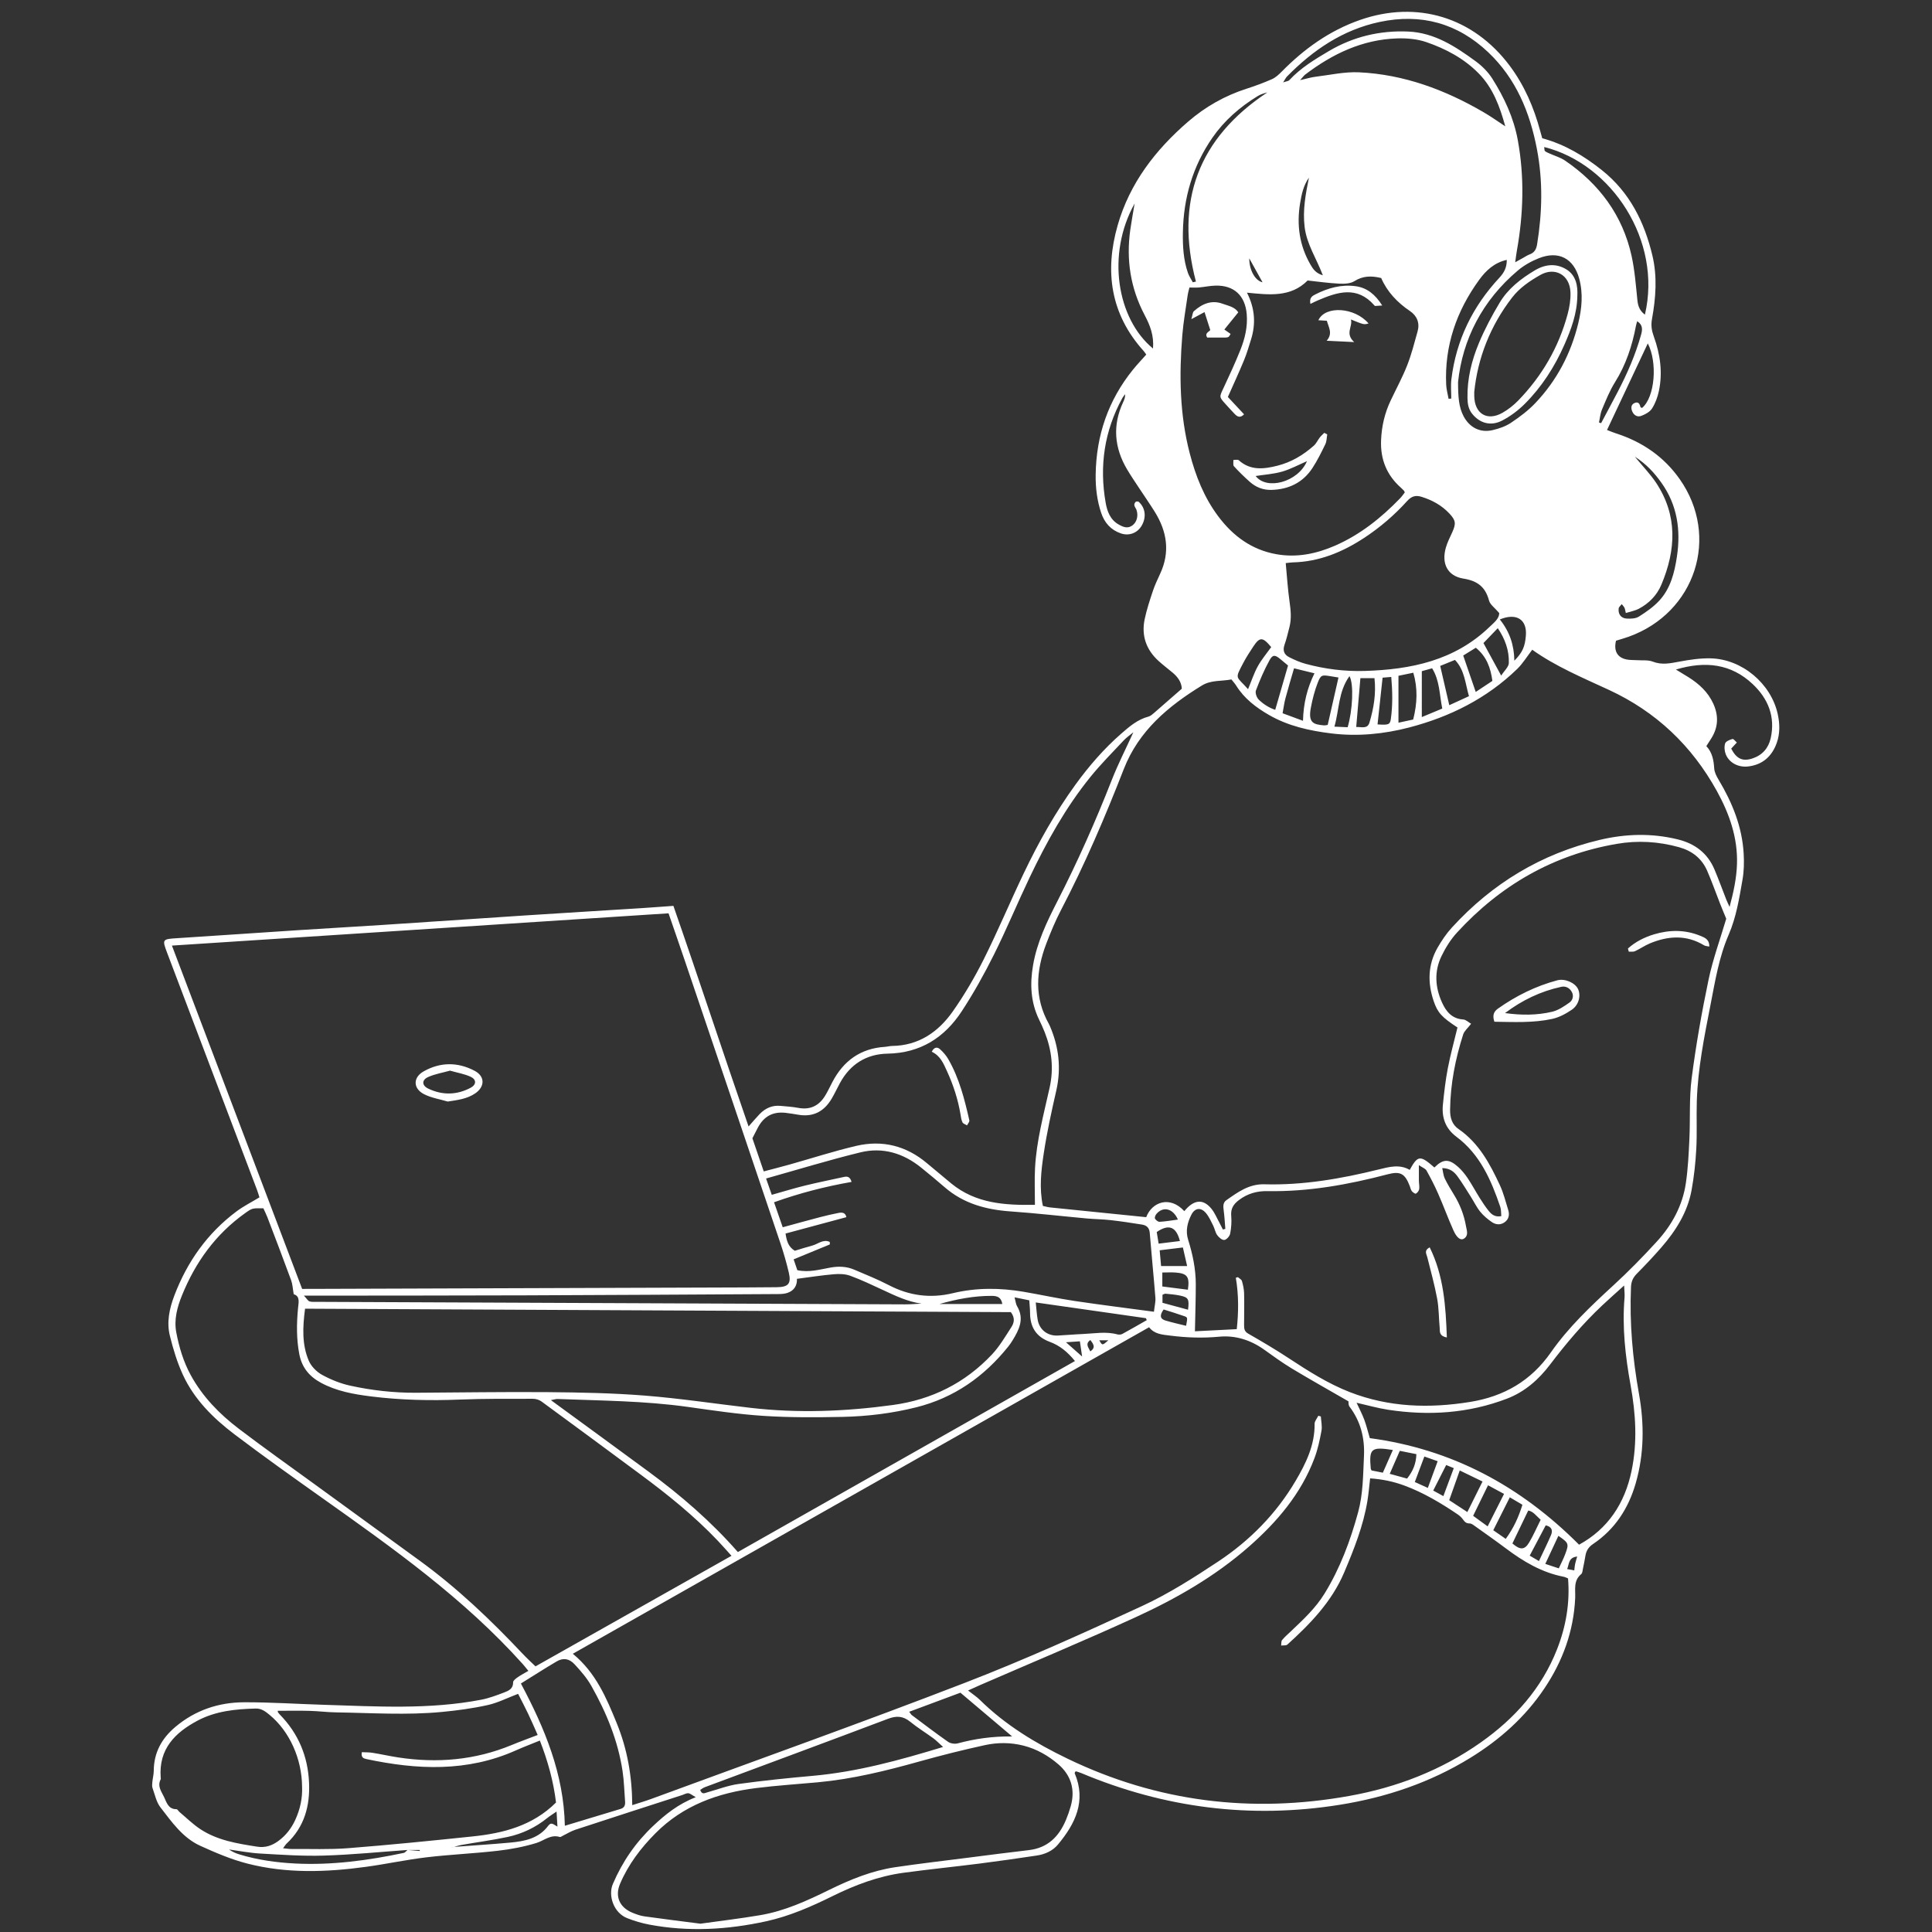 <svg xmlns="http://www.w3.org/2000/svg" xmlns:xlink="http://www.w3.org/1999/xlink" width="500" zoomAndPan="magnify" viewBox="0 0 375 375" height="500" preserveAspectRatio="xMidYMid meet" version="1.2"><rect x="0" y="0" width="375" height="375" fill="#333333" stroke="none"/><defs><clipPath id="742649bf17"><path d="M 29.316 2 L 345.816 2 L 345.816 375 L 29.316 375 Z M 29.316 2 "/></clipPath></defs><g id="dcf3179bc6"><g clip-rule="nonzero" clip-path="url(#742649bf17)"><path style=" stroke:none;fill-rule:evenodd;fill:#ffffff;fill-opacity:1;" d="M 336.027 145.305 C 337.039 147.281 338.242 147.852 340.16 147.211 C 342.055 146.582 343.254 145.223 343.688 143.305 C 344.625 139.121 343.199 135.609 340.195 132.781 C 335.984 128.816 330.996 128.258 325.293 129.957 C 326.266 130.551 327.008 130.988 327.738 131.449 C 329.785 132.742 331.527 134.324 332.551 136.586 C 333.617 138.93 333.523 141.199 332.117 143.387 C 331.828 143.84 331.539 144.293 331.199 144.82 C 332.352 146.047 332.625 147.539 332.727 149.141 C 332.773 149.895 333.176 150.676 333.578 151.344 C 336.234 155.781 338.152 160.473 338.445 165.691 C 338.543 167.375 338.508 169.113 338.215 170.77 C 337.582 174.375 337.016 178 335.539 181.418 C 333.66 185.758 332.91 190.41 332.012 195.016 C 330.801 201.227 329.539 207.43 329.348 213.781 C 329.258 216.84 329.414 219.91 329.25 222.965 C 329.105 225.672 328.816 228.391 328.324 231.055 C 327.535 235.312 325.281 238.887 322.477 242.113 C 320.961 243.855 319.371 245.543 317.742 247.188 C 316.992 247.945 316.625 248.676 316.574 249.82 C 316.277 256.793 316.887 263.66 318.121 270.531 C 319.16 276.324 319.148 282.188 317.484 287.926 C 316.078 292.793 313.461 296.832 309.211 299.691 C 308.348 300.27 307.883 300.992 307.727 301.984 C 307.598 302.789 307.434 303.59 307.266 304.387 C 307.18 304.785 307.168 305.324 306.91 305.535 C 305.344 306.824 305.82 308.574 305.742 310.203 C 305.441 316.629 303.316 322.438 299.754 327.742 C 296.012 333.32 291.102 337.676 285.414 341.18 C 277.602 345.996 269.066 348.867 260.043 350.309 C 242.742 353.074 226.027 350.926 209.883 344.16 C 209.574 344.031 209.246 343.934 208.926 343.832 C 208.871 343.812 208.801 343.844 208.734 343.855 C 208.688 343.965 208.566 344.105 208.598 344.184 C 210.883 349.59 208.715 353.98 205.344 358.027 C 204.332 359.242 202.844 359.922 201.25 360.156 C 197.555 360.707 193.855 361.242 190.145 361.715 C 185.223 362.34 180.281 362.836 175.363 363.504 C 170.535 364.16 166.016 365.855 161.66 368.004 C 157.504 370.055 153.281 371.918 148.723 372.918 C 141.199 374.566 133.641 375 126.039 373.566 C 124.578 373.293 123.129 372.859 121.742 372.316 C 119.094 371.277 118.004 367.918 118.949 365.695 C 120.797 361.359 123.398 357.594 126.805 354.383 C 129.133 352.195 131.602 350.18 135.047 348.836 C 134.309 348.426 133.965 348.098 133.598 348.066 C 133.227 348.031 132.824 348.285 132.438 348.41 C 125.52 350.648 118.594 352.879 111.684 355.148 C 110.816 355.434 110.02 355.945 109.188 356.348 C 109.016 356.434 108.797 356.605 108.656 356.559 C 106.891 356.004 105.641 357.242 104.145 357.711 C 101.699 358.469 99.137 358.945 96.586 359.238 C 91.996 359.766 87.367 359.957 82.777 360.504 C 78.863 360.969 74.996 361.809 71.09 362.344 C 63.359 363.406 55.605 363.676 47.98 361.711 C 44.848 360.902 41.809 359.605 38.852 358.258 C 35.461 356.711 33.348 353.652 31.148 350.816 C 30.348 349.789 30.066 348.344 29.609 347.066 C 29.484 346.711 29.535 346.277 29.57 345.887 C 29.641 345.156 29.84 344.43 29.844 343.703 C 29.863 340.184 31.387 337.43 34.02 335.207 C 37.883 331.949 42.426 330.426 47.387 330.41 C 52.551 330.395 57.715 330.746 62.879 330.902 C 73.074 331.215 83.289 331.863 93.406 329.914 C 94.926 329.621 96.406 329.059 97.863 328.504 C 98.727 328.176 99.625 327.785 99.598 326.523 C 99.59 326.195 100.137 325.797 100.504 325.539 C 101.102 325.117 101.766 324.781 102.559 324.316 C 102.125 323.793 101.812 323.379 101.469 322.996 C 90.059 310.27 76.227 300.469 62.398 290.66 C 56.734 286.645 51.078 282.617 45.547 278.43 C 41.398 275.289 37.691 271.629 35.484 266.812 C 34.387 264.426 33.613 261.855 32.977 259.293 C 32.312 256.648 32.879 254.004 33.832 251.488 C 36.328 244.914 40.25 239.363 45.91 235.129 C 47.246 234.133 48.762 233.371 50.359 232.406 C 50.238 232.031 50.082 231.461 49.871 230.91 C 44.062 215.582 38.25 200.258 32.438 184.934 C 31.449 182.332 31.52 182.281 34.316 182.105 C 42.125 181.609 49.926 181.062 57.73 180.555 C 63.23 180.199 68.73 179.887 74.227 179.531 C 83.457 178.926 92.684 178.289 101.914 177.688 C 109.449 177.199 116.984 176.746 124.52 176.27 C 126.484 176.145 128.445 175.988 130.707 175.828 C 135.645 190 140.324 204.293 145.297 218.648 C 146.109 217.734 146.754 216.957 147.453 216.234 C 148.551 215.105 149.879 214.496 151.488 214.648 C 152.637 214.758 153.797 214.82 154.926 215.035 C 157.227 215.473 158.934 214.652 160.133 212.719 C 160.668 211.852 161.094 210.918 161.57 210.016 C 163.723 205.902 167.027 203.504 171.734 203.195 C 172.211 203.164 172.68 203.027 173.152 203.02 C 178.312 202.953 182.113 200.32 184.93 196.324 C 187.191 193.109 189.203 189.68 190.961 186.164 C 193.699 180.691 196.066 175.035 198.703 169.516 C 201.578 163.488 204.84 157.68 208.773 152.262 C 211.383 148.672 214.277 145.332 217.621 142.41 C 219.207 141.023 220.812 139.641 222.934 139.086 C 223.305 138.984 223.641 138.691 223.945 138.43 C 225.746 136.875 227.531 135.305 229.391 133.676 C 229.324 132.379 228.59 131.371 227.562 130.523 C 226.672 129.785 225.75 129.082 224.895 128.309 C 222.477 126.121 221.516 123.387 222.176 120.203 C 222.562 118.352 223.164 116.539 223.762 114.738 C 224.148 113.582 224.672 112.465 225.188 111.355 C 227.152 107.137 226.512 103.145 224.129 99.324 C 223.156 97.766 222.102 96.258 221.094 94.723 C 220.309 93.527 219.5 92.348 218.773 91.121 C 216.273 86.906 215.91 82.551 218.004 78.055 C 218.223 77.586 218.422 77.109 218.383 76.512 C 218.207 76.758 217.996 76.988 217.852 77.254 C 214.348 83.645 213.355 90.449 214.609 97.59 C 214.906 99.281 215.508 100.895 217.152 101.816 C 218.008 102.297 218.879 102.672 219.812 101.973 C 220.641 101.355 220.98 100.172 220.609 99.02 C 220.438 98.48 219.781 98.012 220.492 97.352 C 220.645 97.359 220.906 97.297 221.016 97.395 C 222.328 98.57 222.547 100.387 221.605 102.023 C 220.773 103.457 219.168 104.082 217.559 103.531 C 215.617 102.867 214.391 101.484 213.742 99.562 C 212.93 97.148 212.633 94.648 212.668 92.121 C 212.777 84.52 215.105 77.688 219.906 71.754 C 220.715 70.754 221.602 69.824 222.484 68.828 C 222.293 68.562 222.164 68.332 221.988 68.137 C 215.551 60.992 214.375 52.703 216.934 43.742 C 219.27 35.562 224.258 29.102 230.617 23.605 C 233.957 20.723 237.711 18.59 241.914 17.234 C 243.594 16.691 245.262 16.082 246.875 15.371 C 247.586 15.059 248.211 14.477 248.77 13.91 C 253.125 9.488 258.055 5.945 263.961 3.879 C 275.055 0.004 285.965 3.332 293.016 12.738 C 295.871 16.551 297.719 20.836 298.949 25.414 C 299.07 25.867 299.203 26.32 299.348 26.836 C 303.707 28.008 307.469 30.27 310.957 33.051 C 316.316 37.328 319.176 43.086 320.727 49.59 C 321.707 53.699 321.391 57.848 320.645 61.953 C 320.426 63.164 320.59 64.172 320.996 65.293 C 322.242 68.734 322.758 72.297 321.984 75.922 C 321.734 77.094 321.293 78.297 320.652 79.297 C 320.227 79.961 319.336 80.438 318.555 80.727 C 317.781 81.016 317.078 80.57 316.777 79.758 C 316.543 79.133 316.598 78.492 317.305 78.207 C 318 77.926 318.277 78.387 318.406 79.004 C 318.422 79.082 318.613 79.125 318.723 79.184 C 321.223 77.094 321.758 70.359 319.836 66.656 C 317.266 72.113 314.641 77.688 311.922 83.461 C 312.582 83.711 313.113 83.941 313.66 84.117 C 318.742 85.75 322.953 88.621 326.035 93.008 C 333.871 104.152 329.094 118.91 316.16 123.574 C 315.332 123.871 314.48 124.109 313.664 124.363 C 313.188 126.34 313.922 127.648 315.738 128.008 C 316.402 128.137 317.094 128.094 317.773 128.141 C 318.789 128.215 319.895 128.066 320.801 128.422 C 322.578 129.117 324.227 128.742 325.973 128.418 C 327.969 128.047 330.02 127.738 332.035 127.785 C 338.117 127.926 343.754 132.672 345.055 138.594 C 345.469 140.477 345.52 142.395 344.852 144.238 C 343.918 146.816 342.125 148.426 339.34 148.766 C 337.445 148.996 335.66 148.09 334.977 146.43 C 334.719 145.793 334.645 144.941 334.848 144.301 C 334.98 143.887 335.738 143.59 336.273 143.438 C 336.477 143.379 336.832 143.875 337.121 144.121 C 336.785 144.484 336.449 144.848 336.027 145.305 Z M 87.492 358.688 C 87.75 358.613 88.008 358.492 88.27 358.473 C 91.855 358.195 95.445 357.977 99.023 357.648 C 101.836 357.387 104.57 356.859 106.418 354.371 C 107.027 353.555 107.477 354.18 108.199 354.543 C 108.148 353.68 108.098 352.816 108.027 351.621 C 107.195 352.195 106.68 352.504 106.219 352.879 C 103.953 354.707 101.379 355.938 98.562 356.543 C 95.582 357.184 92.547 357.574 89.543 358.109 C 88.848 358.234 88.18 358.492 87.496 358.691 C 86.164 358.691 84.836 358.691 83.508 358.688 C 84.832 358.688 86.164 358.688 87.492 358.688 Z M 79.113 359.078 C 73.699 359.461 68.289 360.008 62.867 360.168 C 58.734 360.297 54.586 360 50.449 359.766 C 48.441 359.652 46.449 359.254 44.453 358.984 C 45.086 359.43 45.766 359.727 46.465 359.938 C 50 361.016 53.637 361.52 57.309 361.707 C 64.426 362.062 71.422 361.113 78.363 359.648 C 78.633 359.594 78.848 359.266 79.109 359.074 C 79.895 359.145 80.684 359.211 81.469 359.277 C 81.473 359.211 81.48 359.145 81.484 359.078 C 80.695 359.078 79.906 359.078 79.113 359.078 Z M 122.719 350.379 C 124.117 349.922 125.281 349.586 126.414 349.168 C 146.707 341.695 167.082 334.438 187.25 326.648 C 198.914 322.145 210.332 316.977 221.688 311.723 C 226.844 309.34 231.711 306.23 236.465 303.082 C 242.59 299.016 247.711 293.828 251.469 287.449 C 253.477 284.047 255.219 280.496 255.164 276.359 C 255.156 275.84 255.633 275.32 255.887 274.797 C 256.051 274.844 256.215 274.891 256.375 274.938 C 256.43 275.863 256.66 276.824 256.496 277.715 C 256.168 279.508 255.781 281.324 255.137 283.027 C 252.531 289.965 247.855 295.43 242.379 300.234 C 235.828 305.977 228.316 310.289 220.445 313.891 C 210.492 318.449 200.383 322.664 190.34 327.027 C 189.699 327.305 189.066 327.598 187.898 328.121 C 188.914 328.922 189.613 329.371 190.188 329.941 C 195.141 334.836 201.047 338.387 207.227 341.367 C 224.629 349.762 242.949 352 261.922 348.586 C 271.121 346.934 279.73 343.629 287.426 338.199 C 294.02 333.547 299.227 327.734 302.215 320.141 C 303.949 315.727 304.746 311.141 304.355 306.367 C 304.016 306.234 303.777 306.102 303.52 306.051 C 299.266 305.23 295.668 303.086 292.266 300.527 C 290.363 299.098 288.41 297.73 286.473 296.348 C 286.09 296.078 285.656 295.695 285.25 295.699 C 284.586 295.703 284.297 295.395 283.965 294.93 C 283.695 294.555 283.34 294.215 282.961 293.957 C 279.691 291.746 276.312 289.727 272.594 288.348 C 270.5 287.57 268.328 287.113 265.941 286.949 C 265.762 288.477 265.648 289.887 265.422 291.281 C 264.625 296.152 262.816 300.695 260.902 305.215 C 258.492 310.891 254.34 315.168 249.883 319.207 C 249.629 319.438 249.082 319.344 248.668 319.398 C 248.723 319.035 248.656 318.57 248.859 318.328 C 249.375 317.699 250.004 317.168 250.594 316.605 C 252.965 314.359 255.355 312.137 257.094 309.312 C 260.113 304.398 262.102 299.066 263.609 293.531 C 264.586 289.953 264.57 286.27 264.746 282.613 C 264.914 279.133 264.102 275.891 261.953 273.043 C 261.684 272.691 261.754 272.082 261.738 272 C 257.898 269.781 254.285 267.758 250.738 265.621 C 248.879 264.5 247.113 263.207 245.344 261.945 C 242.742 260.09 239.77 259.16 236.688 259.449 C 233.469 259.75 230.34 259.648 227.16 259.242 C 225.613 259.047 224.09 258.984 223.039 257.617 C 185.711 278.77 148.512 299.844 111.18 320.996 C 115.641 324.648 117.703 329.551 119.711 334.477 C 121.758 339.488 122.684 344.742 122.719 350.379 Z M 239.016 131.879 C 237.105 132.258 235.074 131.961 233.297 133.051 C 226.75 137.066 221.023 141.848 218.125 149.281 C 214.492 158.602 210.562 167.785 205.93 176.66 C 204.832 178.766 203.918 180.977 203.07 183.199 C 201.082 188.438 200.723 193.66 203.594 198.758 C 203.66 198.875 203.715 199 203.77 199.125 C 205.523 203.176 206.016 207.328 205.023 211.68 C 204.102 215.723 203.207 219.781 202.59 223.879 C 202.086 227.215 201.691 230.613 202.422 234.07 C 202.902 234.172 203.355 234.312 203.816 234.359 C 210.023 235 216.227 235.625 222.477 236.254 C 223.605 233.281 227.086 232.035 229.871 235.082 C 230.094 234.836 230.297 234.582 230.531 234.359 C 232.137 232.84 233.652 232.852 235.09 234.559 C 235.773 235.371 236.184 236.414 236.707 237.359 C 236.938 237.781 237.145 238.223 237.363 238.652 C 237.523 238.609 237.68 238.566 237.836 238.523 C 237.738 237.344 237.676 236.16 237.523 234.984 C 237.426 234.211 237.324 233.453 238.051 232.945 C 240.277 231.391 242.43 229.789 245.414 229.871 C 252.949 230.078 260.316 228.793 267.598 226.992 C 269.668 226.48 271.66 225.934 273.625 227.074 C 275.203 224.219 275.656 224.188 278.414 226.609 C 280.109 224.93 281.223 224.875 283.051 226.523 C 283.75 227.152 284.359 227.914 284.883 228.695 C 285.715 229.938 286.418 231.266 287.215 232.531 C 287.758 233.391 288.32 234.25 288.957 235.039 C 289.508 235.723 290.191 236.285 291.402 236.051 C 291.34 235.426 291.387 234.809 291.207 234.27 C 289.438 229.07 287.285 224.078 282.703 220.656 C 280.555 219.051 279.816 216.93 280.066 214.406 C 280.305 212.039 280.574 209.668 281.023 207.336 C 281.535 204.68 282.262 202.066 282.895 199.434 C 279.863 197.445 279.043 196.59 278.266 194.285 C 277.09 190.773 277.137 187.301 278.988 184.023 C 279.789 182.613 280.719 181.234 281.809 180.039 C 289.641 171.469 299.172 165.711 310.496 163.023 C 315.527 161.828 320.59 161.684 325.656 162.926 C 328.977 163.738 331.438 165.586 332.781 168.77 C 333.602 170.707 334.316 172.688 335.086 174.645 C 335.227 175.008 335.406 175.355 335.711 176.027 C 336.504 173.074 337.062 170.434 337.148 167.715 C 337.312 162.586 335.664 157.93 333.238 153.531 C 328.387 144.746 321.453 138.152 312.312 133.918 C 307.195 131.547 301.973 129.371 297.406 126.113 C 296.395 127.422 295.582 128.781 294.48 129.852 C 288.574 135.578 281.422 139.137 273.551 141.195 C 268.625 142.48 263.527 142.984 258.426 142.359 C 254.188 141.84 250.031 140.93 246.273 138.754 C 243.773 137.309 241.516 135.59 239.953 133.09 C 239.707 132.691 239.379 132.348 239.016 131.879 Z M 33.371 183.539 C 41.879 205.965 50.258 228.059 58.645 250.176 C 59.617 250.176 60.363 250.176 61.105 250.172 C 86.969 250.086 112.832 250 138.695 249.91 C 142.711 249.895 146.727 249.891 150.742 249.848 C 153.039 249.824 153.613 249.164 153.102 246.988 C 152.652 245.074 152.105 243.18 151.48 241.316 C 145.285 222.953 139.066 204.598 132.848 186.242 C 131.852 183.293 130.82 180.352 129.762 177.273 C 97.656 179.363 65.672 181.441 33.371 183.539 Z M 239.871 248.008 C 240.008 247.973 240.145 247.934 240.277 247.895 C 240.547 248.141 240.969 248.34 241.055 248.637 C 241.281 249.414 241.461 250.227 241.48 251.031 C 241.531 253.07 241.48 255.113 241.477 257.152 C 241.473 257.84 241.5 258.414 242.266 258.852 C 244.914 260.367 247.547 261.922 250.098 263.598 C 253.91 266.105 257.754 268.555 262.023 270.219 C 269.598 273.16 277.402 273.395 285.332 272.117 C 291.891 271.059 297.16 268.043 301.031 262.492 C 304.434 257.621 308.742 253.539 313.117 249.523 C 316.07 246.816 318.887 243.941 321.59 240.984 C 324.535 237.766 326.59 233.992 327.227 229.629 C 327.641 226.812 327.777 223.949 327.91 221.102 C 328.098 217.164 327.848 213.18 328.352 209.285 C 329.18 202.887 330.297 196.512 331.621 190.199 C 332.465 186.164 333.902 182.254 335.062 178.324 C 334.691 177.418 334.273 176.438 333.883 175.445 C 333.039 173.297 332.277 171.113 331.355 169.004 C 330.309 166.617 328.434 165.148 325.918 164.445 C 321.918 163.332 317.875 163.09 313.793 163.797 C 301.469 165.922 291.219 171.84 282.809 181.004 C 281.59 182.332 280.586 183.941 279.797 185.574 C 278.344 188.562 278.555 191.672 279.922 194.648 C 280.707 196.359 281.844 197.746 283.996 197.879 C 284.547 197.914 285.062 198.445 285.539 198.715 C 284.898 199.559 284.223 200.098 284 200.785 C 282.484 205.535 281.523 210.391 281.461 215.402 C 281.445 216.93 281.82 218.266 283.109 219.152 C 287.039 221.859 289.188 225.879 291.117 230.027 C 291.832 231.555 292.238 233.227 292.742 234.848 C 293.023 235.758 292.883 236.629 292.062 237.227 C 291.25 237.816 290.332 237.73 289.57 237.207 C 288.742 236.637 287.941 235.969 287.312 235.195 C 286.594 234.305 286.09 233.238 285.469 232.262 C 284.633 230.945 283.824 229.602 282.906 228.34 C 282.277 227.48 281.48 226.754 279.938 226.723 C 280.121 227.527 280.16 228.191 280.426 228.742 C 280.961 229.84 281.602 230.891 282.242 231.934 C 283.391 233.812 284.172 235.824 284.547 237.996 C 284.695 238.852 285.102 239.781 284.164 240.414 C 283.562 240.824 282.789 240.324 282.137 238.871 C 281.078 236.52 280.199 234.086 279.16 231.727 C 278.484 230.18 277.707 228.672 276.883 227.199 C 276.668 226.82 276.109 226.637 275.402 226.156 C 275.402 227.453 275.391 228.324 275.406 229.191 C 275.414 229.734 275.543 230.293 275.461 230.816 C 275.41 231.145 275.117 231.52 274.828 231.68 C 274.684 231.758 274.234 231.441 274.043 231.207 C 273.84 230.957 273.773 230.59 273.656 230.273 C 272.715 227.793 271.832 227.277 269.348 227.93 C 261.688 229.941 253.953 231.34 245.988 231.195 C 243.98 231.156 242.121 231.676 240.461 232.941 C 239.387 233.758 238.855 234.629 238.98 236.02 C 239.078 237.156 238.992 238.336 238.773 239.457 C 238.68 239.945 238.082 240.617 237.641 240.676 C 237.219 240.73 236.582 240.188 236.266 239.746 C 235.879 239.211 235.777 238.48 235.473 237.879 C 235.047 237.035 234.656 236.137 234.051 235.43 C 233.09 234.305 231.934 234.438 231.258 235.754 C 230.48 237.273 230.074 238.887 230.617 240.633 C 231.492 243.434 232.098 246.297 232.102 249.246 C 232.102 252.273 231.996 255.301 231.934 258.402 C 234.477 258.273 237.164 258.137 240.055 257.988 C 240.41 254.688 240.445 251.359 239.871 248.008 Z M 141.984 301.98 C 140.969 300.859 140.164 299.941 139.328 299.059 C 134.762 294.258 129.629 290.117 124.316 286.188 C 117.922 281.453 111.523 276.723 105.102 272.023 C 104.652 271.695 104 271.5 103.438 271.504 C 98.746 271.508 94.047 271.465 89.355 271.652 C 83.562 271.887 77.793 271.766 72.043 271.047 C 68.664 270.625 65.32 270.039 62.266 268.379 C 60.031 267.168 58.598 265.414 58.105 262.895 C 57.527 259.93 57.562 256.953 57.844 253.961 C 57.949 252.832 58.293 251.586 57.012 251.211 C 56.82 250.141 56.793 249.27 56.508 248.492 C 55.012 244.402 53.453 240.34 51.902 236.273 C 51.664 235.656 51.359 235.062 51.117 234.527 C 48.949 234.5 48.945 234.496 47.559 235.484 C 41.844 239.559 37.918 245.02 35.312 251.461 C 34.391 253.742 33.742 256.133 34.219 258.633 C 34.77 261.516 35.605 264.32 37.023 266.91 C 39.316 271.109 42.602 274.465 46.359 277.324 C 51.23 281.031 56.23 284.57 61.18 288.172 C 67.945 293.098 74.719 298.008 81.48 302.938 C 88.77 308.25 95.266 314.434 101.434 320.984 C 102.219 321.816 103.066 322.59 103.938 323.441 C 116.598 316.297 129.145 309.223 141.984 301.98 Z M 59.211 254.016 C 58.738 257.629 58.594 260.957 59.926 264.098 C 60.391 265.195 61.441 266.266 62.5 266.848 C 64.203 267.785 66.082 268.543 67.98 268.957 C 72.168 269.875 76.43 270.355 80.734 270.332 C 89.305 270.289 97.875 270.141 106.445 270.215 C 112.703 270.27 118.973 270.391 125.203 270.887 C 132.039 271.434 138.84 272.469 145.656 273.258 C 154.898 274.332 164.113 273.969 173.312 272.707 C 180.871 271.672 187.332 268.441 192.547 262.891 C 194.016 261.328 195.125 259.418 196.301 257.602 C 196.809 256.809 197.094 255.855 196.207 254.684 C 150.754 254.461 105.121 254.238 59.211 254.016 Z M 230.867 55.809 C 230.773 56.219 230.598 56.797 230.512 57.391 C 230.148 59.949 229.695 62.5 229.484 65.074 C 228.859 72.77 228.965 80.438 230.922 87.973 C 232.059 92.352 233.695 96.512 236.426 100.172 C 239.293 104.02 242.945 106.723 247.758 107.574 C 251.703 108.27 255.477 107.504 259.102 105.926 C 263.988 103.797 268.062 100.543 271.734 96.746 C 272.098 96.375 272.391 95.934 272.664 95.586 C 272.578 95.379 272.566 95.305 272.527 95.258 C 272.336 95.066 272.148 94.871 271.945 94.691 C 269.16 92.234 267.91 89.145 268.066 85.438 C 268.176 82.75 268.766 80.191 269.918 77.762 C 270.992 75.488 272.203 73.266 273.125 70.93 C 273.965 68.793 274.531 66.547 275.152 64.328 C 275.613 62.699 275.039 61.301 273.695 60.391 C 271.211 58.715 269.242 56.633 268.09 53.965 C 266.172 53.496 264.535 53.535 262.883 54.574 C 262.098 55.066 260.918 55.105 259.93 55.055 C 257.906 54.961 255.891 54.664 253.809 54.445 C 250.523 57.754 246.352 57.234 242.035 56.805 C 243.598 59.875 243.773 62.859 242.82 65.91 C 242.395 67.27 241.992 68.648 241.449 69.961 C 240.469 72.328 239.391 74.656 238.328 77.051 C 239.398 78.195 240.43 79.301 241.473 80.418 C 240.695 81.215 240.145 80.867 239.641 80.344 C 239.027 79.707 238.438 79.043 237.844 78.391 C 236.617 77.035 236.668 77.059 237.449 75.383 C 238.602 72.922 239.746 70.453 240.754 67.934 C 241.641 65.715 242.195 63.402 241.988 60.965 C 241.68 57.379 239.531 55.359 235.957 55.438 C 234.875 55.461 233.805 55.699 232.723 55.797 C 232.156 55.848 231.582 55.809 230.867 55.809 Z M 135.949 373.387 C 139.754 372.852 143.668 372.395 147.547 371.734 C 152.289 370.934 156.629 368.945 160.91 366.84 C 165.016 364.824 169.234 363.09 173.789 362.418 C 178.496 361.723 183.223 361.176 187.941 360.574 C 191.855 360.074 195.762 359.562 199.68 359.109 C 203.344 358.691 205.535 356.496 206.891 353.27 C 207.258 352.395 207.574 351.492 207.832 350.578 C 208.742 347.371 207.887 344.574 205.426 342.453 C 203.473 340.773 201.211 339.473 198.652 338.824 C 196.164 338.195 193.625 338.191 191.16 338.73 C 186.914 339.656 182.688 340.715 178.504 341.887 C 172.012 343.707 165.484 345.316 158.75 345.941 C 154.754 346.312 150.746 346.562 146.77 347.062 C 139.383 347.988 132.629 350.398 127.23 355.832 C 124.371 358.707 121.957 361.891 120.359 365.629 C 119.305 368.098 120.262 370.234 122.75 371.258 C 123.496 371.566 124.285 371.852 125.082 371.965 C 128.645 372.469 132.215 372.902 135.949 373.387 Z M 219.988 142.133 C 219.32 142.688 218.648 143.137 218.109 143.715 C 215.926 146.047 213.664 148.316 211.656 150.793 C 206.836 156.746 203.145 163.41 199.859 170.297 C 197.488 175.266 195.383 180.363 192.926 185.285 C 191.051 189.051 188.988 192.75 186.688 196.266 C 183.336 201.395 178.648 204.402 172.281 204.512 C 168.156 204.586 165.027 206.559 163.031 210.223 C 162.48 211.238 161.996 212.293 161.406 213.285 C 159.98 215.68 157.918 216.836 155.082 216.391 C 154.207 216.254 153.336 216.09 152.461 215.996 C 150.008 215.734 148.277 216.672 147.105 218.863 C 146.762 219.508 146.434 220.168 146.039 220.934 C 146.723 222.934 147.445 225.039 148.242 227.371 C 149.988 226.906 151.617 226.496 153.234 226.043 C 157.547 224.832 161.82 223.441 166.18 222.418 C 171.246 221.23 175.883 222.379 179.906 225.766 C 181.469 227.082 183.035 228.387 184.609 229.684 C 189.402 233.633 195.086 233.953 200.879 233.855 C 200.879 231.367 200.777 229.055 200.898 226.754 C 201.176 221.43 202.582 216.293 203.73 211.125 C 204.562 207.387 204.152 203.844 202.777 200.348 C 202.453 199.527 202.082 198.723 201.695 197.926 C 200.051 194.547 199.887 191.008 200.512 187.371 C 201.266 182.945 203.18 178.953 205.191 175.023 C 209.129 167.328 212.637 159.453 215.789 151.41 C 217 148.324 218.516 145.359 219.988 142.133 Z M 223.98 254.609 C 224.105 253.477 224.324 252.672 224.262 251.887 C 223.93 247.688 223.504 243.496 223.164 239.297 C 223.082 238.281 222.527 237.824 221.648 237.688 C 219.645 237.367 217.637 237.059 215.621 236.832 C 214.07 236.656 212.5 236.645 210.945 236.504 C 206.008 236.051 201.078 235.48 196.133 235.133 C 191.395 234.797 187.035 233.625 183.367 230.445 C 181.875 229.148 180.352 227.895 178.82 226.652 C 175.34 223.828 171.34 222.609 166.988 223.676 C 160.891 225.168 154.879 227.012 148.695 228.746 C 149.117 229.953 149.445 230.895 149.801 231.914 C 152.047 231.285 154.121 230.641 156.227 230.125 C 158.734 229.512 161.266 229.004 163.789 228.449 C 164.43 228.309 164.977 228.344 165.289 229.406 C 160.141 230.312 155.199 231.582 150.242 233.359 C 150.828 235.047 151.352 236.559 151.926 238.211 C 154.465 237.52 156.812 236.867 159.168 236.25 C 160.352 235.938 161.547 235.668 162.746 235.43 C 163.438 235.293 164.098 235.344 164.281 236.25 C 160.336 237.312 156.445 238.363 152.473 239.43 C 152.695 240.855 152.988 241.996 154.27 242.773 C 155.348 242.449 156.508 242.07 157.684 241.758 C 158.789 241.461 159.781 240.465 161.055 241.055 C 161.055 241.301 161.094 241.527 161.051 241.551 C 158.773 242.5 156.488 243.438 154.043 244.438 C 154.281 245.137 154.531 245.875 154.762 246.543 C 157.094 247.035 159.148 246.391 161.207 246.031 C 162.809 245.75 164.324 245.809 165.801 246.438 C 168.047 247.398 170.328 248.305 172.492 249.43 C 176.473 251.508 180.574 252.055 184.941 251.008 C 189.5 249.914 194.109 249.949 198.715 250.738 C 201.996 251.301 205.258 252.016 208.547 252.512 C 213.578 253.266 218.629 253.887 223.98 254.609 Z M 196.926 251.812 C 197.148 252.633 197.18 253.141 197.41 253.527 C 198.875 255.984 197.816 258.086 196.539 260.164 C 196.289 260.566 196.023 260.965 195.727 261.336 C 191.039 267.188 185.211 271.309 177.863 273.152 C 173.152 274.332 168.359 274.914 163.531 275.016 C 158.438 275.121 153.324 275.152 148.246 274.824 C 143.305 274.508 138.383 273.762 133.469 273.074 C 125.098 271.902 116.66 271.867 108.238 271.543 C 107.895 271.531 107.543 271.656 106.93 271.766 C 113.434 276.523 119.691 281.078 125.922 285.668 C 132.172 290.27 138.031 295.324 143.219 301.25 C 165.086 288.859 186.824 276.543 208.648 264.176 C 207.191 262.383 205.664 261.148 203.773 260.457 C 201.125 259.484 199.941 257.594 199.934 254.844 C 199.93 254.039 199.836 253.238 199.781 252.391 C 198.859 252.203 198.078 252.043 196.926 251.812 Z M 104.785 337.84 C 103.117 338.52 101.605 339.094 100.129 339.75 C 90.668 343.98 80.941 343.523 71.117 341.434 C 70.562 341.312 70.047 341.133 70.23 340.098 C 70.895 340.133 71.602 340.105 72.285 340.215 C 73.961 340.484 75.621 340.859 77.301 341.117 C 84.852 342.27 92.211 341.645 99.32 338.707 C 100.93 338.039 102.574 337.449 104.363 336.758 C 103.758 335.402 103.184 334.039 102.543 332.703 C 101.887 331.324 101.168 329.969 100.562 328.773 C 98.465 329.57 96.617 330.52 94.66 330.953 C 91.75 331.598 88.77 332 85.797 332.285 C 78.941 332.945 72.066 332.473 65.203 332.371 C 63.504 332.348 61.809 332.121 60.113 332.078 C 58.051 332.023 55.992 332.062 53.926 332.062 C 53.926 332.191 53.902 332.27 53.93 332.309 C 54.047 332.477 54.168 332.645 54.309 332.789 C 57.906 336.449 59.758 340.902 59.984 345.973 C 60.191 350.488 59.094 354.613 55.637 357.832 C 55.418 358.031 55.273 358.305 54.941 358.746 C 55.676 358.812 56.129 358.891 56.582 358.887 C 60.254 358.859 63.941 359.02 67.594 358.73 C 75.656 358.098 83.707 357.289 91.754 356.449 C 97.719 355.828 103.395 354.371 107.922 349.867 C 107.438 345.797 106.324 341.773 104.785 337.84 Z M 306.496 299.824 C 312.098 296.754 315.363 291.828 316.684 285.5 C 317.844 279.953 317.5 274.406 316.5 268.891 C 315.477 263.25 314.836 257.598 315.324 251.855 C 315.375 251.234 315.285 250.598 315.242 249.516 C 313.574 251.027 312.254 252.188 310.977 253.391 C 307.254 256.895 303.965 260.781 300.875 264.852 C 298.664 267.77 295.969 270.152 292.508 271.477 C 285.023 274.34 277.293 274.832 269.434 273.633 C 267.445 273.328 265.496 272.766 263.312 272.273 C 263.887 273.52 264.422 274.523 264.812 275.582 C 265.23 276.715 265.512 277.895 265.879 279.141 C 281.727 281.258 295.059 288.355 306.496 299.824 Z M 291.008 119.004 C 290.141 117.977 289.234 117.367 289.02 116.57 C 288.32 113.938 286.797 112.746 284.066 112.309 C 280.961 111.812 279.762 109.406 280.629 106.328 C 280.922 105.293 281.426 104.312 281.875 103.328 C 282.641 101.625 282.582 101.012 281.316 99.664 C 279.84 98.094 278.027 97.094 275.969 96.445 C 274.758 96.062 273.965 96.32 273.121 97.254 C 270.652 99.984 267.867 102.379 264.785 104.402 C 260.566 107.172 256.035 109.047 250.898 109.16 C 250.508 109.172 250.121 109.238 249.559 109.297 C 249.805 111.883 249.957 114.379 250.309 116.844 C 250.539 118.465 250.695 120.047 250.297 121.645 C 250 122.828 249.719 124.023 249.316 125.176 C 248.934 126.277 249.266 127.074 250.219 127.555 C 251.242 128.074 252.309 128.547 253.414 128.848 C 257.172 129.863 261.016 130.348 264.906 130.23 C 273.867 129.957 282.328 128.219 289.098 121.703 C 289.973 120.859 290.973 120.113 291.008 119.004 Z M 58.633 346.84 C 58.605 341.367 56.184 336.039 52.332 332.863 C 51.547 332.215 50.766 331.594 49.629 331.625 C 45.734 331.734 41.895 332.098 38.371 333.961 C 33.949 336.305 30.793 339.492 31.188 344.984 C 31.199 345.117 31.238 345.281 31.18 345.387 C 30.496 346.703 31.34 347.742 31.844 348.805 C 32.348 349.855 32.652 351.176 34.258 351.164 C 34.449 351.164 34.629 351.531 34.832 351.703 C 36.176 352.828 37.434 354.082 38.887 355.039 C 42.203 357.223 46.043 357.832 49.883 358.434 C 51.488 358.688 52.797 358.238 54.043 357.324 C 55.504 356.25 56.57 354.863 57.316 353.23 C 58.266 351.164 58.727 348.984 58.633 346.84 Z M 101.105 326.766 C 105.75 335.496 109.426 344.297 109.637 354.379 C 113.371 353.25 116.926 352.172 120.484 351.102 C 121.219 350.879 121.379 350.34 121.328 349.676 C 121.176 347.711 121.133 345.727 120.84 343.785 C 119.953 337.859 117.699 332.402 114.777 327.227 C 113.922 325.707 112.734 324.344 111.543 323.055 C 110.484 321.898 109.297 321.746 108.051 322.48 C 105.773 323.82 103.551 325.25 101.105 326.766 Z M 154.684 248.219 C 154.746 249.504 154.148 250.512 152.844 250.949 C 152.285 251.141 151.648 251.172 151.047 251.176 C 134.719 251.27 118.391 251.367 102.059 251.426 C 88.723 251.473 75.387 251.465 62.055 251.484 C 61.195 251.484 60.34 251.484 58.992 251.484 C 59.594 252.129 59.789 252.512 60.078 252.602 C 60.516 252.738 61.02 252.684 61.492 252.688 C 99.527 252.855 137.562 253.02 175.594 253.176 C 176.688 253.18 177.777 253.082 178.871 253.035 C 176.172 252.664 173.785 251.508 171.383 250.391 C 169.289 249.418 167.199 248.418 165.035 247.625 C 164.066 247.27 162.906 247.238 161.859 247.328 C 159.562 247.52 157.285 247.883 154.684 248.219 Z M 292.172 24.516 C 291.125 20.715 289.801 17.102 287.047 14.285 C 284.191 11.363 280.629 9.469 276.824 8.164 C 275.07 7.566 273.078 7.395 271.211 7.453 C 264.438 7.668 258.617 10.457 253.316 14.492 C 253.066 14.688 252.883 14.965 252.348 15.555 C 253.625 15.27 254.457 15.004 255.309 14.902 C 258.133 14.559 260.977 13.902 263.781 14.035 C 272.5 14.445 280.48 17.422 287.969 21.785 C 289.41 22.625 290.773 23.602 292.172 24.516 Z M 249.055 15.992 C 249.711 15.766 250.074 15.754 250.246 15.566 C 252.449 13.184 255.191 11.535 257.941 9.91 C 262.695 7.105 267.871 5.879 273.363 6.125 C 278.434 6.355 282.492 9.02 286.406 11.879 C 287.645 12.781 288.82 13.945 289.637 15.234 C 291.969 18.926 293.812 22.855 294.605 27.207 C 295.914 34.383 295.699 41.543 294.418 48.695 C 294.305 49.328 294.23 49.965 294.098 50.91 C 294.82 50.504 295.227 50.277 295.633 50.055 C 296.047 49.828 296.445 49.547 296.887 49.387 C 297.828 49.043 298.191 48.402 298.352 47.418 C 299.352 41.262 299.496 35.105 298.32 28.961 C 296.953 21.801 294.262 15.258 288.867 10.148 C 282.91 4.504 275.836 2.555 267.797 4.258 C 260.621 5.781 254.848 9.719 249.797 14.859 C 249.582 15.078 249.449 15.375 249.055 15.992 Z M 183.047 339.086 C 182.246 338.363 181.746 337.828 181.16 337.402 C 179.68 336.316 178.102 335.359 176.68 334.199 C 175.309 333.078 174.031 332.988 172.375 333.613 C 160.543 338.086 148.68 342.465 136.828 346.883 C 136.488 347.008 136.191 347.246 135.91 347.41 C 136.219 348.391 136.77 348.039 137.277 347.895 C 139.309 347.332 141.305 346.551 143.375 346.266 C 148.152 345.605 152.953 345.117 157.758 344.688 C 166.281 343.926 174.465 341.703 183.047 339.086 Z M 283.008 74.148 C 283.02 77.035 283.133 79.004 284.09 80.809 C 285.25 82.992 287.309 84.051 289.715 83.488 C 290.953 83.199 292.238 82.762 293.281 82.062 C 294.965 80.934 296.629 79.691 298.016 78.227 C 302.176 73.848 304.91 68.633 306.336 62.766 C 307.031 59.902 307.312 56.984 306.523 54.082 C 305.449 50.133 302.5 48.602 298.68 50.125 C 297.25 50.695 295.824 51.484 294.652 52.473 C 287.648 58.367 283.867 65.965 283.008 74.148 Z M 196.457 337.043 C 192.969 334.094 189.777 331.391 186.418 328.551 C 183.262 329.727 179.926 330.969 176.477 332.254 C 176.754 332.609 176.84 332.797 176.988 332.906 C 179.324 334.652 181.641 336.426 184.031 338.094 C 184.504 338.422 185.332 338.535 185.898 338.387 C 189.254 337.488 192.66 336.996 196.457 337.043 Z M 222.586 256.238 C 222.531 256.113 222.477 255.988 222.422 255.859 C 215.367 254.852 208.316 253.844 201.039 252.805 C 201.172 254.047 201.23 255.121 201.414 256.172 C 201.746 258.098 203.324 259.324 205.312 259.23 C 206.938 259.156 208.559 258.992 210.184 258.93 C 212.414 258.84 214.648 258.395 216.875 259.004 C 217.172 259.086 217.582 259.059 217.848 258.914 C 219.441 258.051 221.008 257.137 222.586 256.238 Z M 299.727 28.535 C 299.789 28.93 299.754 29.207 299.871 29.312 C 300.102 29.516 300.41 29.637 300.699 29.766 C 301.742 30.242 302.895 30.562 303.824 31.203 C 310.426 35.727 314.941 41.773 316.684 49.652 C 317.309 52.492 317.523 55.43 317.824 58.332 C 317.945 59.473 318.305 60.352 319.277 61.07 C 322.645 46.777 312.906 31.848 299.727 28.535 Z M 223.797 67.648 C 224.012 65.125 223.211 63.117 222.191 61.188 C 219.426 55.965 218.566 50.422 219.387 44.602 C 219.621 42.941 219.934 41.289 220.23 39.496 C 214.723 49.363 216.801 61.891 223.797 67.648 Z M 292.465 50.441 C 290.059 50.98 288.434 52.488 287.113 54.309 C 282.699 60.375 280.359 67.121 280.703 74.684 C 280.746 75.598 281.008 76.496 281.168 77.402 C 281.344 77.391 281.52 77.379 281.691 77.363 C 281.691 76.113 281.562 74.844 281.715 73.605 C 282.645 66.008 285.855 59.457 291.051 53.883 C 291.992 52.875 292.48 51.844 292.465 50.441 Z M 315.57 118.984 C 315.441 118.453 315.418 118.184 315.309 117.961 C 315.176 117.707 314.961 117.492 314.781 117.262 C 314.57 117.543 314.211 117.812 314.18 118.117 C 314.062 119.227 314.645 120.004 315.754 120.066 C 316.535 120.109 317.477 120.078 318.102 119.684 C 319.512 118.793 320.934 117.809 322.055 116.594 C 324.254 114.215 325.02 111.16 325.488 108.035 C 326.266 102.879 325.566 98.023 322.469 93.688 C 321.133 91.816 319.621 90.121 317.312 88.633 C 318.887 90.547 320.32 92.012 321.438 93.691 C 325.664 100.059 325.312 106.75 322.469 113.492 C 321.609 115.531 320.074 117.121 318.09 118.16 C 317.352 118.547 316.488 118.695 315.57 118.984 Z M 250.008 129.172 C 249.566 128.809 249.043 128.383 248.527 127.945 C 247.52 127.098 247.043 127.012 246.434 128.113 C 245.395 130 244.535 132 243.773 134.02 C 243.594 134.5 243.93 135.434 244.344 135.824 C 245.238 136.68 246.309 137.375 247.52 137.777 C 248.363 134.859 249.152 132.133 250.008 129.172 Z M 231.523 54.793 C 231.727 54.746 231.93 54.699 232.129 54.652 C 228.039 39.105 232.555 26.844 245.988 17.938 C 245.309 18.113 244.668 18.312 244.113 18.652 C 240.656 20.77 237.641 23.387 235.324 26.734 C 231.504 32.262 229.707 38.426 229.598 45.121 C 229.555 47.785 229.695 50.422 230.574 52.961 C 230.797 53.602 231.203 54.184 231.523 54.793 Z M 257.707 140.707 C 258.398 137.664 259.09 134.609 259.797 131.504 C 259.203 131.406 258.738 131.328 258.277 131.254 C 256.582 130.984 256.375 130.973 255.777 132.5 C 255.168 134.062 254.746 135.723 254.434 137.371 C 253.863 140.371 255.008 140.617 257.016 140.797 C 257.207 140.812 257.406 140.746 257.707 140.707 Z M 252.91 139.906 C 252.996 136.5 253.727 133.582 255.137 130.688 C 253.781 130.359 252.566 130.062 251.172 129.719 C 250.574 131.793 250.004 133.66 249.504 135.547 C 249.262 136.445 249.148 137.379 248.949 138.441 C 250.273 138.93 251.457 139.367 252.91 139.906 Z M 274.297 139.66 C 275.102 136.492 275.195 133.586 274.324 130.574 C 273.281 130.793 272.379 130.98 271.441 131.172 C 271.441 134.23 271.441 137.172 271.441 140.277 C 272.488 140.051 273.402 139.855 274.297 139.66 Z M 279.543 129.254 C 280.141 131.848 280.703 134.266 281.305 136.879 C 282.598 136.285 283.805 135.734 285.125 135.129 C 284.395 132.621 284.297 130.062 282.406 128.09 C 281.367 128.512 280.383 128.91 279.543 129.254 Z M 283.336 285.418 C 282.609 287.461 281.961 289.289 281.289 291.184 C 282.496 291.973 283.555 292.664 284.812 293.488 C 285.84 291.426 286.758 289.57 287.758 287.562 C 286.246 286.832 284.914 286.184 283.336 285.418 Z M 286.457 125.727 C 285.441 126.352 284.598 126.871 284.008 127.238 C 284.855 129.703 285.617 131.914 286.438 134.305 C 287.547 133.57 288.594 132.879 289.672 132.164 C 289.324 129.629 288.574 127.465 286.457 125.727 Z M 264.051 131.633 C 263.773 134.867 263.512 137.926 263.242 141.105 C 264.336 141.086 265.426 141.527 265.809 140.254 C 266.641 137.477 267.117 134.645 266.785 131.633 C 265.852 131.633 265.066 131.633 264.051 131.633 Z M 279.945 137.531 C 279.379 134.773 279.461 132.109 277.973 129.715 C 277.191 129.934 276.496 130.125 275.973 130.273 C 275.973 133.27 275.973 136.117 275.973 139.184 C 277.363 138.605 278.531 138.117 279.945 137.531 Z M 242.246 133.77 C 242.918 132.156 243.398 130.66 244.145 129.312 C 244.875 127.988 245.875 126.816 246.742 125.602 C 245.074 123.594 244.516 123.586 243.23 125.543 C 242.562 126.562 241.887 127.586 241.324 128.664 C 239.605 131.949 239.918 131.129 242.246 133.77 Z M 287.938 124.816 C 289.012 126.789 290.105 128.801 291.379 131.133 C 291.973 130.199 292.84 129.457 292.863 128.691 C 292.938 126.258 292.137 124.012 290.715 121.93 C 289.652 123.035 288.738 123.984 287.938 124.816 Z M 310.359 82.004 C 310.496 82.047 310.637 82.094 310.773 82.137 C 311.844 80.121 312.926 78.113 313.98 76.094 C 315.832 72.543 317.434 68.887 318.52 65.016 C 318.805 63.996 318.918 63.094 317.777 62.344 C 317.676 62.715 317.594 62.961 317.543 63.215 C 316.809 67.105 315.598 70.797 313.469 74.191 C 312.434 75.844 311.703 77.695 310.941 79.5 C 310.613 80.277 310.547 81.164 310.359 82.004 Z M 288.75 296.266 C 289.871 294.047 290.863 292.086 291.934 289.969 C 290.785 289.352 289.871 288.859 288.824 288.293 C 287.824 290.348 286.91 292.215 285.934 294.219 C 286.785 294.84 287.59 295.422 288.75 296.266 Z M 291.113 120.234 C 293.016 122.602 293.891 125.203 293.934 128.242 C 295.527 126.625 296 125.527 296.172 123.34 C 296.406 120.281 294.391 118.887 291.113 120.234 Z M 292.262 298.695 C 293.809 296.586 294.77 294.434 295.5 292.074 C 294.613 291.551 293.879 291.113 293.055 290.629 C 291.961 292.805 290.938 294.836 289.844 297.016 C 290.605 297.547 291.355 298.066 292.262 298.695 Z M 261.578 141.156 C 262.531 137.961 262.812 132.758 261.93 131.238 C 259.758 134.254 259.969 137.699 259.008 141.043 C 260.074 141.09 260.848 141.125 261.578 141.156 Z M 267.379 140.609 C 269.477 140.742 269.801 140.676 269.961 139.555 C 270.336 136.887 270.285 134.203 270.043 131.395 C 269.336 131.453 268.836 131.492 268.359 131.535 C 268.023 134.652 267.699 137.629 267.379 140.609 Z M 299.039 294.984 C 298.113 294.16 297.594 293.359 296.629 293.195 C 295.566 295.406 294.555 297.504 293.555 299.582 C 295.066 300.891 295.93 300.875 296.816 299.379 C 297.633 298.004 298.27 296.523 299.039 294.984 Z M 254.062 34.484 C 253 35.988 252.637 37.703 252.352 39.43 C 251.656 43.637 252.207 47.652 254.375 51.383 C 254.855 52.207 255.371 53.023 256.766 53.438 C 255.484 50.094 253.641 47.398 253.23 44.074 C 252.824 40.762 253.426 37.66 254.062 34.484 Z M 274.918 282.25 C 273.824 282.027 272.781 281.82 271.699 281.605 C 271.031 283.129 270.414 284.539 269.746 286.07 C 270.969 286.406 272.055 286.703 273.113 286.992 C 274.258 285.543 274.867 284.082 274.918 282.25 Z M 230.422 245.738 C 230.156 244.574 229.895 243.438 229.598 242.133 C 227.988 242.328 226.609 242.496 225.09 242.68 C 225.191 243.793 225.273 244.699 225.367 245.738 C 227.121 245.738 228.66 245.738 230.422 245.738 Z M 302.559 304.418 C 303.016 303.422 303.457 302.586 303.785 301.711 C 304.57 299.629 304.512 299.508 302.484 298.102 C 301.66 299.867 300.84 301.617 299.941 303.551 C 300.836 303.848 301.641 304.113 302.559 304.418 Z M 276.469 282.707 C 275.836 284.391 275.254 285.949 274.613 287.656 C 275.371 288.004 276.137 288.348 277.141 288.805 C 277.805 287.004 278.398 285.398 279.051 283.621 C 278.055 283.27 277.262 282.988 276.469 282.707 Z M 225.605 249.703 C 227.426 249.934 229 250.137 230.57 250.336 C 230.93 247.84 230.473 247.188 228.258 247.004 C 227.402 246.934 226.535 246.992 225.605 246.992 C 225.605 247.945 225.605 248.723 225.605 249.703 Z M 266.215 285.414 C 266.863 285.543 267.613 285.691 268.41 285.848 C 269.109 284.27 269.719 282.883 270.355 281.441 C 266.125 280.781 265.711 281.148 266.062 285.051 C 266.07 285.113 266.113 285.176 266.215 285.414 Z M 194.547 253.113 C 194.34 251.781 193.555 251.531 192.5 251.527 C 189.039 251.516 185.676 252.156 182.344 253.113 C 186.383 253.113 190.422 253.113 194.547 253.113 Z M 298.707 303 C 299.562 301.172 300.348 299.602 301.039 297.992 C 301.457 297.023 301.16 296.316 300.023 296.07 C 298.98 298.043 297.973 299.949 296.914 301.949 C 297.434 302.254 297.949 302.555 298.707 303 Z M 225.637 252.871 C 227.398 253.348 228.984 253.777 230.598 254.215 C 230.859 252.16 230.672 251.812 229.035 251.469 C 228.113 251.273 227.164 251.203 226.227 251.109 C 226.051 251.094 225.863 251.23 225.637 251.309 C 225.637 251.793 225.637 252.254 225.637 252.871 Z M 280.156 290.395 C 280.887 288.438 281.516 286.754 282.18 284.965 C 281.578 284.719 281.172 284.551 280.703 284.359 C 279.852 286.035 279.043 287.629 278.188 289.316 C 278.906 289.711 279.418 289.992 280.156 290.395 Z M 224.891 241.391 C 226.379 241.207 227.691 241.047 229.02 240.883 C 228.301 238.07 226.844 237.535 224.52 239.137 C 224.625 239.777 224.734 240.441 224.891 241.391 Z M 225.863 254.168 C 225.023 255.32 225.184 256.004 226.199 256.309 C 227.52 256.707 228.871 257 230.219 257.336 C 230.516 255.766 230.535 255.703 229.887 255.473 C 228.574 255.004 227.23 254.605 225.863 254.168 Z M 228.633 236.719 C 227.664 234.504 225.73 234.109 224.453 235.637 C 224.258 235.867 224.078 236.336 224.184 236.531 C 224.344 236.824 224.777 237.172 225.078 237.152 C 226.238 237.086 227.395 236.883 228.633 236.719 Z M 206.906 260.531 C 208.109 261.598 208.949 262.336 210.035 263.297 C 209.855 262.066 209.734 261.234 209.605 260.348 C 208.758 260.406 208.047 260.453 206.906 260.531 Z M 242.48 50.145 C 242.477 52.406 243.605 54.477 245.059 54.793 C 244.188 53.223 243.27 51.566 242.48 50.145 Z M 306.129 302.121 C 304.434 302.301 304.594 303.52 304.188 304.555 C 304.707 304.652 305.078 304.723 305.566 304.816 C 305.625 304.34 305.648 303.949 305.727 303.574 C 305.82 303.145 305.961 302.727 306.129 302.121 Z M 211.617 262.309 C 212.723 261.578 212.258 260.895 211.633 260.102 C 210.535 260.875 211.344 261.605 211.617 262.309 Z M 213.375 260.148 C 213.949 261.184 213.949 261.184 215.133 260.148 C 214.508 260.148 213.977 260.148 213.375 260.148 Z M 86.898 213.809 C 85.363 213.352 83.719 213.102 82.312 212.383 C 80.16 211.285 80.129 209.137 82.234 207.949 C 85.469 206.125 88.875 206.117 92.141 207.852 C 94.164 208.926 94.137 210.938 92.227 212.23 C 90.648 213.301 88.836 213.516 86.898 213.809 Z M 87.348 207.812 C 85.93 208.207 84.445 208.453 83.109 209.047 C 81.832 209.613 81.855 210.688 83.121 211.297 C 85.859 212.613 88.66 212.562 91.348 211.137 C 92.496 210.527 92.504 209.523 91.336 208.992 C 90.129 208.441 88.773 208.219 87.348 207.812 Z M 290.059 198.32 C 289.637 197.086 289.938 196.348 290.75 195.773 C 294.277 193.281 298.094 191.391 302.27 190.277 C 303.789 189.875 305.746 190.781 306.301 191.984 C 306.875 193.234 306.473 195.031 305.102 195.977 C 303.949 196.766 302.625 197.477 301.281 197.77 C 297.617 198.57 293.879 198.371 290.059 198.32 Z M 292.125 196.637 C 295.25 197.074 298.309 197.086 301.289 196.375 C 302.484 196.09 303.609 195.32 304.641 194.59 C 305.242 194.164 305.508 193.328 305.102 192.562 C 304.684 191.77 303.914 191.352 303.055 191.539 C 299.039 192.402 295.418 194.152 292.125 196.637 Z M 280.832 259.598 C 279.27 259.301 279.504 258.418 279.445 257.75 C 279.266 255.859 279.297 253.938 278.953 252.082 C 278.449 249.363 277.699 246.688 277.031 244 C 276.875 243.375 276.355 242.738 277.5 242.105 C 280.223 247.617 280.617 253.461 280.832 259.598 Z M 315.977 184.109 C 317.434 182.793 319.191 181.914 321.043 181.355 C 324.039 180.457 327.078 180.426 330.027 181.641 C 330.855 181.98 331.812 182.309 331.77 183.73 C 331.344 183.633 331.008 183.637 330.766 183.488 C 327.316 181.398 323.785 181.641 320.227 183.117 C 319.23 183.535 318.328 184.176 317.344 184.629 C 317.004 184.785 316.551 184.691 316.148 184.715 C 316.09 184.512 316.035 184.312 315.977 184.109 Z M 257.617 84.32 C 257.504 84.953 257.52 85.648 257.25 86.211 C 256.484 87.793 255.699 89.387 254.738 90.855 C 252.891 93.672 250.156 94.984 246.824 95.09 C 245.188 95.141 243.75 94.578 242.547 93.492 C 241.492 92.543 240.465 91.555 239.512 90.504 C 239.289 90.262 239.426 89.695 239.398 89.277 C 239.758 89.289 240.246 89.152 240.449 89.336 C 242.723 91.383 245.332 91.051 247.941 90.395 C 250.621 89.723 252.953 88.332 255.008 86.508 C 255.492 86.078 255.773 85.418 256.184 84.895 C 256.434 84.57 256.758 84.305 257.047 84.012 C 257.238 84.113 257.43 84.215 257.617 84.32 Z M 243.723 92.391 C 245.871 95.215 251.934 93.582 253.684 89.516 C 252.031 90.223 250.492 91.07 248.848 91.543 C 247.176 92.02 245.398 92.129 243.723 92.391 Z M 240.352 60.621 C 239.406 61.789 238.535 62.863 237.645 63.961 C 237.973 64.195 238.395 64.488 238.859 64.812 C 238.691 65.07 238.621 65.273 238.477 65.371 C 238.324 65.477 238.102 65.512 237.91 65.516 C 236.73 65.527 235.547 65.523 234.332 65.523 C 233.738 64.668 234.691 64.41 234.914 64.062 C 234.531 62.867 234.188 61.801 233.797 60.578 C 233.109 60.949 232.387 61.336 231.242 61.949 C 231.48 61.148 231.477 60.633 231.73 60.406 C 233.328 58.961 235.184 58.172 237.32 58.961 C 238.387 59.355 239.652 59.547 240.352 60.621 Z M 265.633 62.785 C 264.738 63.031 264.738 63.031 262.219 62.012 C 262.59 63.438 261.004 64.723 262.848 66.398 C 260.793 66.297 259.316 66.227 257.504 66.137 C 258.746 64.715 257.883 63.539 257.539 62.258 C 257.02 62.227 256.488 62.195 255.895 62.16 C 257.23 59.258 262.961 59.633 265.633 62.785 Z M 255.789 58.305 C 259.613 56.668 263.406 55.43 266.754 59.266 C 266.797 59.316 266.859 59.391 266.91 59.387 C 267.25 59.375 267.59 59.344 268.289 59.297 C 266.934 57.148 265.332 55.859 263.16 55.555 C 260.395 55.168 257.77 55.887 255.305 57.145 C 254.73 57.438 254.094 57.781 254.352 58.988 C 254.969 58.691 255.371 58.48 255.789 58.305 Z M 180.848 204.141 C 181.41 203.074 182.035 203.262 182.5 203.691 C 183.094 204.234 183.645 204.867 184.047 205.559 C 186.184 209.254 187.215 213.348 188.148 217.461 C 188.211 217.738 187.859 218.105 187.703 218.434 C 187.398 218.242 186.949 218.121 186.816 217.848 C 186.582 217.371 186.52 216.809 186.43 216.273 C 185.941 213.371 185.039 210.598 183.816 207.926 C 183.141 206.453 182.539 204.93 180.848 204.141 Z M 306.16 57.465 C 306.102 60.883 304.953 63.945 303.637 66.93 C 301.758 71.191 299.262 75.094 295.957 78.391 C 294.684 79.664 293.168 80.797 291.57 81.629 C 289.344 82.789 287.211 82.141 285.738 80.305 C 285.008 79.398 284.855 78.352 284.836 77.246 C 284.766 73.508 285.652 69.938 287.074 66.543 C 288.195 63.859 289.578 61.266 291.074 58.766 C 292.707 56.035 295.176 54.109 297.906 52.48 C 299.984 51.242 302.102 51.09 304.062 52.305 C 305.887 53.441 306.277 55.465 306.16 57.465 Z M 286.152 76.07 C 286.152 76.574 286.148 76.711 286.152 76.848 C 286.199 80.305 288.656 81.812 291.633 80.121 C 292.742 79.488 293.785 78.668 294.676 77.754 C 299.301 72.992 302.547 67.402 304.273 60.98 C 304.641 59.617 304.879 58.16 304.828 56.762 C 304.703 53.238 301.723 51.824 299.031 53.34 C 296.934 54.52 294.957 55.863 293.496 57.758 C 289.246 63.258 286.82 69.512 286.152 76.07 Z M 286.152 76.07 "/></g></g></svg>